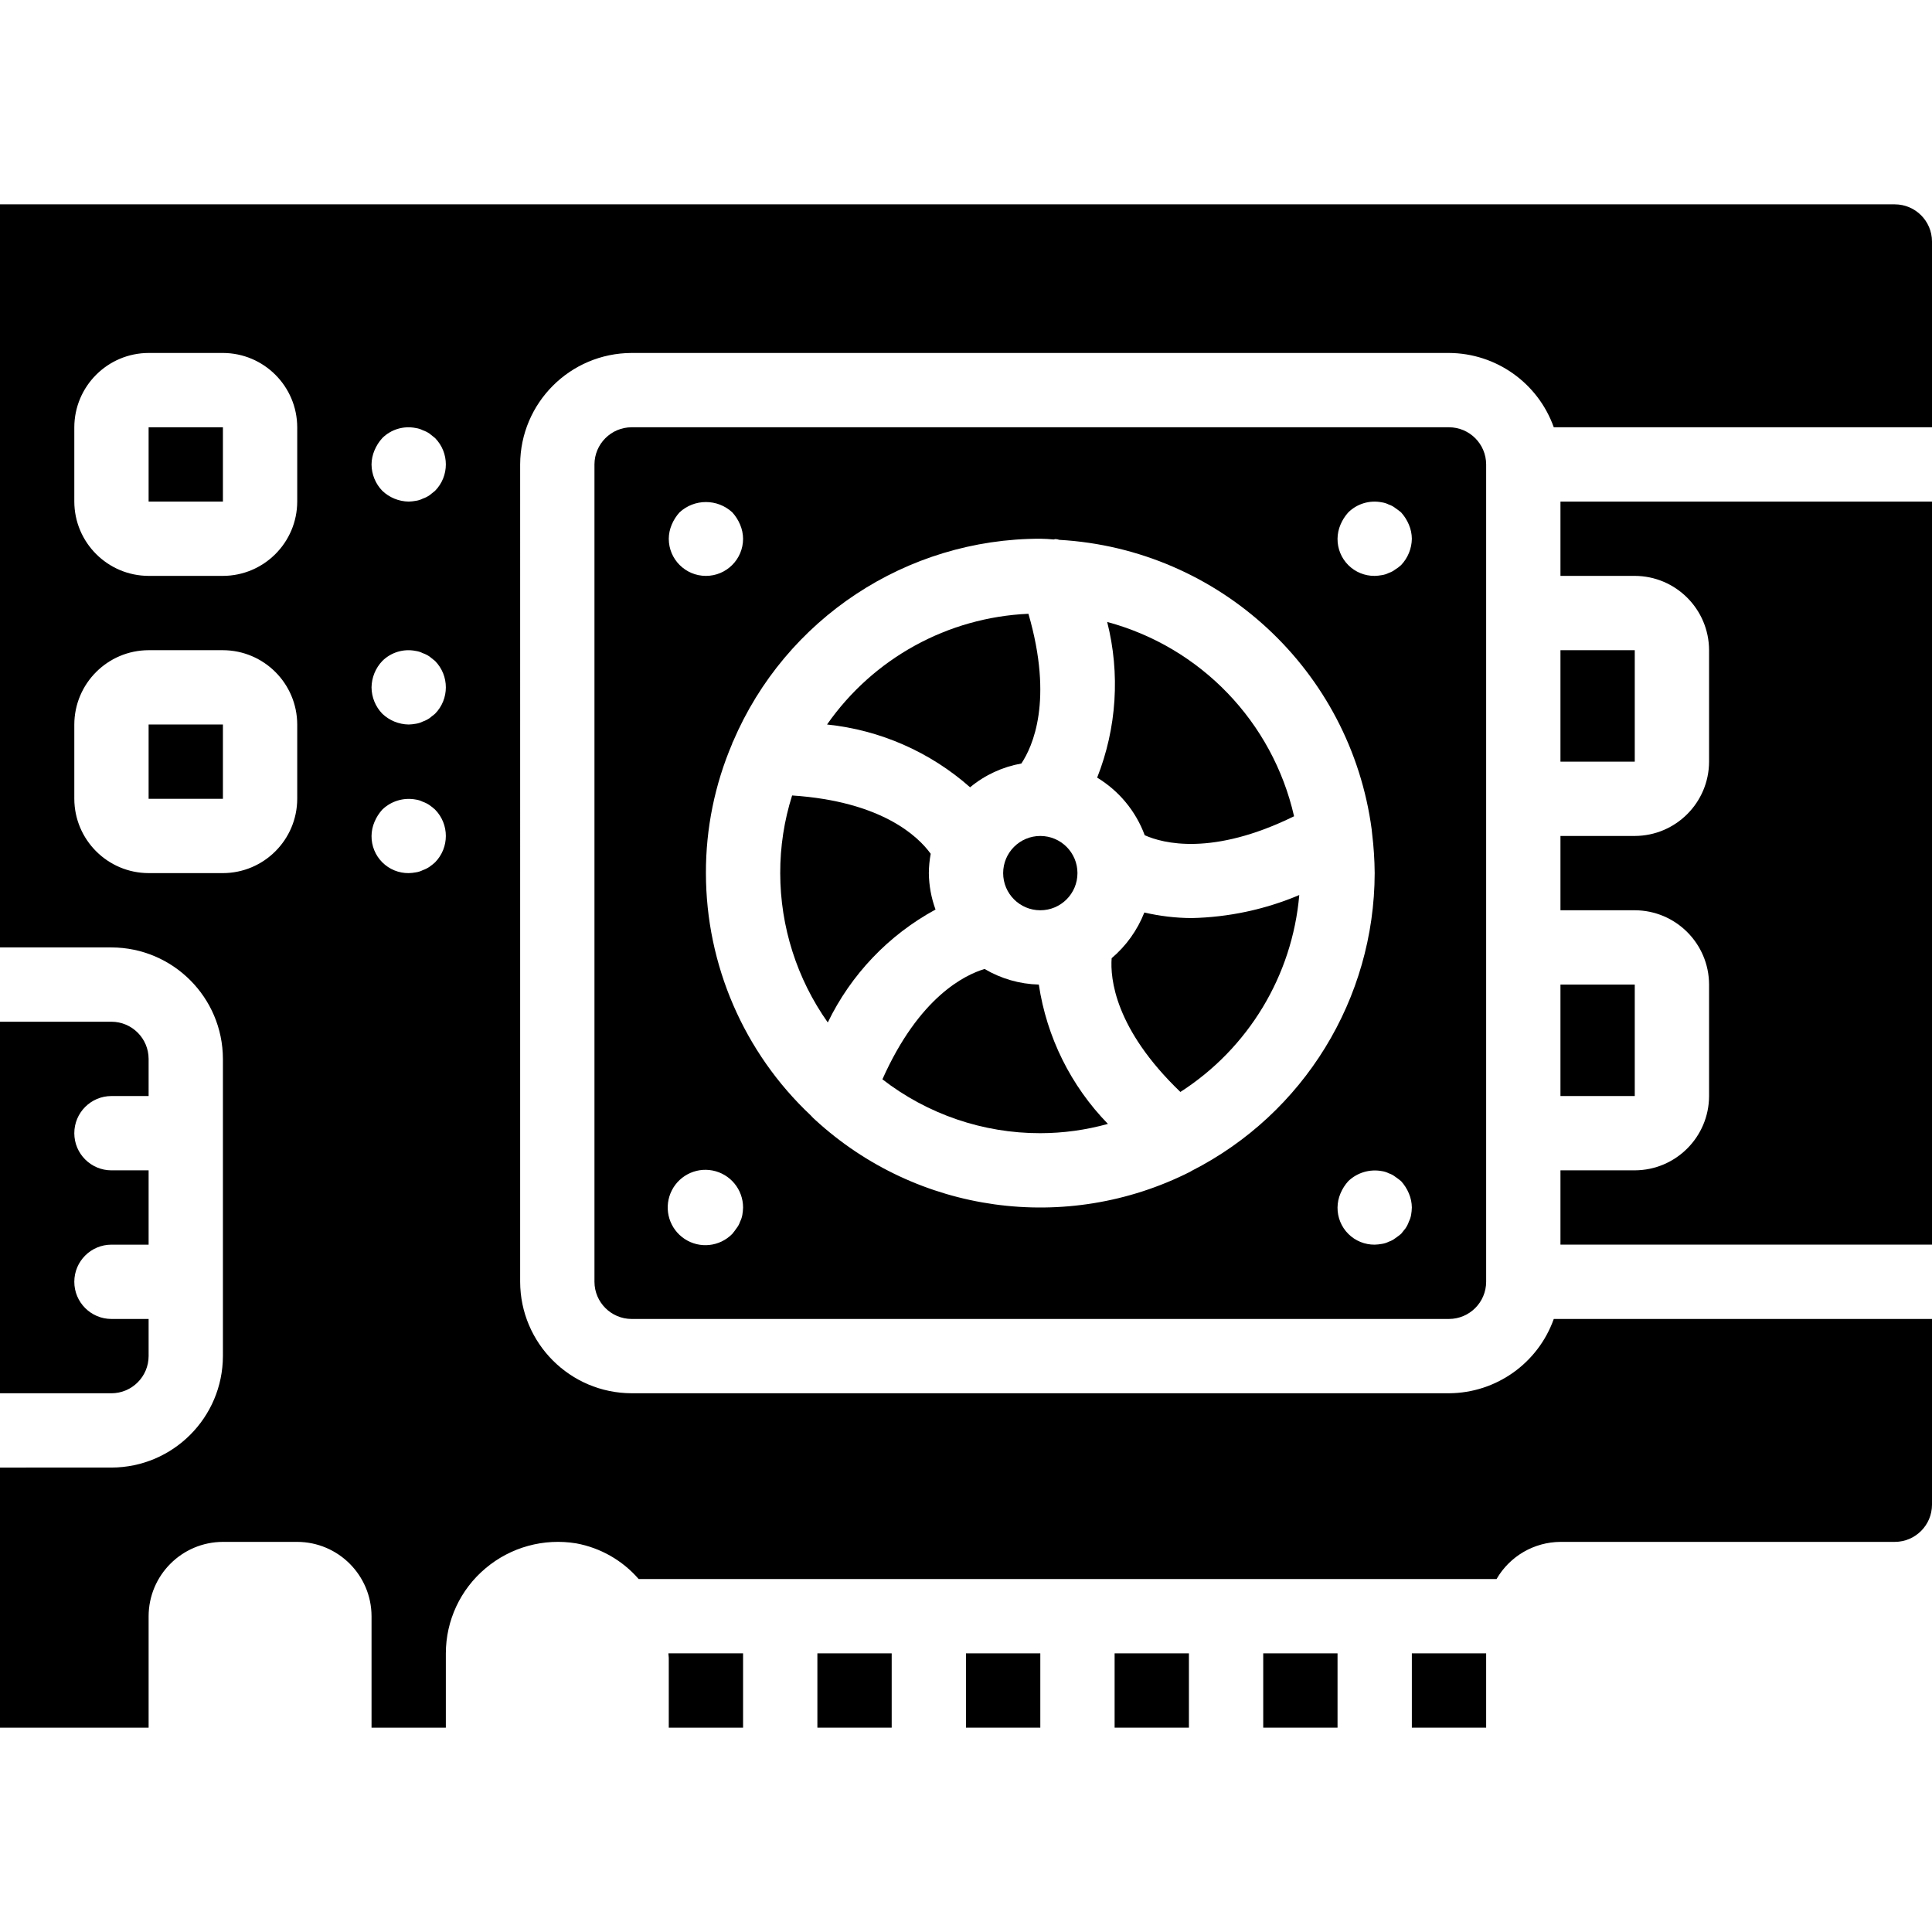 <?xml version="1.0" encoding="iso-8859-1"?>
<!-- Generator: Adobe Illustrator 19.0.0, SVG Export Plug-In . SVG Version: 6.00 Build 0)  -->
<svg version="1.1" id="Capa_1" xmlns="http://www.w3.org/2000/svg" xmlns:xlink="http://www.w3.org/1999/xlink" x="0px" y="0px"
	 viewBox="0 0 512 512" style="enable-background:new 0 0 512 512;" xml:space="preserve">
<g>
	<g>
		<g>
			<path d="M413.538,152.615h19.692c10.863,0.032,19.661,8.83,19.692,19.692v29.538c-0.032,10.862-8.83,19.66-19.692,19.692h-19.692
				v19.692h19.692c10.863,0.032,19.661,8.83,19.692,19.692v29.538c-0.032,10.862-8.83,19.66-19.692,19.692h-19.692v19.692H512
				V132.923h-98.462V152.615z"/>
			<rect x="256" y="438.154" width="19.692" height="19.692"/>
			<path d="M177.231,439.335v18.511h19.692v-19.692h-19.791C177.132,438.548,177.231,438.942,177.231,439.335z"/>
			<path d="M39.385,359.385v-9.846h-9.846c-5.438,0-9.846-4.408-9.846-9.846s4.408-9.846,9.846-9.846h9.846v-19.692h-9.846
				c-5.438,0-9.846-4.408-9.846-9.846s4.408-9.846,9.846-9.846h9.846v-9.846c-0.016-5.431-4.415-9.83-9.846-9.846H0v98.462h29.538
				C34.97,369.215,39.368,364.816,39.385,359.385z"/>
			<rect x="374.154" y="438.154" width="19.692" height="19.692"/>
			<rect x="216.615" y="438.154" width="19.692" height="19.692"/>
			<rect x="413.538" y="172.308" width="19.692" height="29.538"/>
			<rect x="334.769" y="438.154" width="19.692" height="19.692"/>
			<rect x="295.385" y="438.154" width="19.692" height="19.692"/>
			<rect x="413.538" y="260.923" width="19.692" height="29.538"/>
			<path d="M260.923,256.788c-5.219,1.575-17.329,7.385-27.077,29.243c11.977,9.273,26.699,14.296,41.846,14.277
				c6.057-0.011,12.085-0.839,17.92-2.462c-9.826-10.082-16.233-22.999-18.314-36.923
				C270.233,260.789,265.285,259.366,260.923,256.788z"/>
			<path d="M246.154,231.385c0.013-1.718,0.178-3.431,0.492-5.12c-3.249-4.529-12.898-13.883-36.726-15.458
				c-2.106,6.656-3.169,13.597-3.151,20.578c0.01,14.179,4.413,28.007,12.603,39.582c6.149-12.721,16.136-23.191,28.554-29.932
				C246.79,237.942,246.19,234.679,246.154,231.385z"/>
			<path d="M167.385,113.231c-5.431,0.016-9.83,4.415-9.846,9.846v216.615c0.016,5.431,4.415,9.83,9.846,9.846H384
				c5.431-0.016,9.83-4.415,9.846-9.846V123.077c-0.016-5.431-4.415-9.83-9.846-9.846H167.385z M178.018,139.028
				c0.5-1.193,1.199-2.292,2.068-3.249c3.949-3.643,10.033-3.643,13.982,0c0.869,0.958,1.568,2.057,2.068,3.249
				c0.506,1.183,0.773,2.455,0.788,3.742c0,5.438-4.408,9.846-9.846,9.846c-5.438,0-9.846-4.408-9.846-9.846
				C177.245,141.482,177.513,140.211,178.018,139.028z M196.726,321.969c-0.107,0.617-0.306,1.214-0.591,1.772
				c-0.196,0.605-0.496,1.172-0.886,1.674c-0.394,0.591-0.788,1.083-1.182,1.575c-3.342,3.408-8.628,3.975-12.616,1.353
				c-3.988-2.622-5.563-7.701-3.758-12.119c1.805-4.419,6.484-6.942,11.168-6.023c4.684,0.92,8.062,5.025,8.062,9.799
				C196.906,320.66,196.841,321.319,196.726,321.969z M315.865,310.252c-0.197,0.098-0.295,0.197-0.492,0.295
				c-32.757,16.531-72.329,11.04-99.348-13.785c-0.418-0.369-0.813-0.763-1.182-1.182c-17.706-16.659-27.752-39.886-27.766-64.197
				c-0.033-11.811,2.346-23.504,6.991-34.363c0-0.197,0.098-0.295,0.197-0.493c13.929-32.609,45.969-53.762,81.428-53.76
				c1.182,0,2.363,0.098,3.545,0.197c0.098,0,0.295-0.098,0.394-0.098h0.098c0.337,0.008,0.67,0.075,0.985,0.197
				c42.452,2.42,77.202,34.65,82.806,76.8c0,0.394,0.098,0.689,0.098,0.985c0.429,3.496,0.659,7.013,0.689,10.535
				C364.234,264.68,345.529,295.133,315.865,310.252z M373.957,321.969c-0.107,0.617-0.306,1.214-0.591,1.772
				c-0.215,0.628-0.513,1.224-0.886,1.772l-1.182,1.477c-0.492,0.394-0.985,0.788-1.575,1.182c-0.502,0.391-1.069,0.69-1.674,0.886
				c-0.586,0.299-1.219,0.499-1.871,0.591c-0.617,0.114-1.243,0.18-1.871,0.197c-2.619,0.026-5.139-1.003-6.991-2.855
				s-2.881-4.372-2.855-6.991c0.014-1.287,0.282-2.558,0.788-3.742c0.5-1.193,1.199-2.292,2.068-3.249
				c2.358-2.253,5.652-3.241,8.862-2.658c0.652,0.092,1.284,0.292,1.871,0.591c0.605,0.196,1.172,0.496,1.674,0.886
				c0.591,0.394,1.083,0.788,1.575,1.182c0.869,0.958,1.568,2.057,2.068,3.249c0.506,1.183,0.773,2.455,0.788,3.742
				C374.137,320.66,374.071,321.319,373.957,321.969z M371.298,149.76c-0.482,0.448-1.01,0.844-1.575,1.182
				c-0.502,0.391-1.069,0.69-1.674,0.886c-0.586,0.299-1.219,0.499-1.871,0.591c-0.617,0.114-1.243,0.18-1.871,0.197
				c-2.619,0.026-5.139-1.003-6.991-2.855s-2.881-4.372-2.855-6.991c0.014-1.287,0.282-2.558,0.788-3.742
				c0.5-1.193,1.199-2.292,2.068-3.249c2.334-2.295,5.65-3.29,8.862-2.658c0.652,0.092,1.284,0.292,1.871,0.591
				c0.605,0.196,1.172,0.496,1.674,0.886c0.591,0.394,1.083,0.788,1.575,1.182c0.869,0.958,1.568,2.057,2.068,3.249
				c0.506,1.183,0.773,2.455,0.788,3.742C374.116,145.376,373.096,147.872,371.298,149.76z"/>
			<path d="M303.262,241.822c-1.843,4.691-4.82,8.852-8.665,12.111c-0.394,5.317,0.788,18.708,18.215,35.446
				c18.025-11.569,29.664-30.846,31.508-52.185c-9.046,3.823-18.735,5.895-28.554,6.105
				C311.556,243.273,307.362,242.778,303.262,241.822z"/>
			<path d="M270.671,202.338c2.954-4.431,8.566-16.64,1.871-39.68c-21.385,0.943-41.113,11.79-53.366,29.342
				c14.062,1.456,27.317,7.275,37.908,16.64C260.99,205.399,265.672,203.227,270.671,202.338z"/>
			<rect x="39.385" y="113.231" width="19.692" height="19.692"/>
			<path d="M502.154,54.154H0v196.923h29.538c16.294,0.048,29.491,13.245,29.538,29.538v78.769
				c-0.048,16.294-13.245,29.491-29.538,29.538H0v68.923h39.385v-29.539c0.032-10.863,8.83-19.661,19.692-19.692h19.692
				c10.863,0.032,19.661,8.83,19.692,19.692v29.539h19.692v-19.692c0.006-8.704,3.863-16.959,10.535-22.548
				c6.658-5.607,15.437-8.018,24.025-6.597c6.427,1.183,12.26,4.516,16.542,9.452h227.348c3.497-6.055,9.943-9.803,16.935-9.846
				h88.615c5.431-0.016,9.83-4.415,9.846-9.846v-49.231H411.766c-4.188,11.754-15.288,19.627-27.766,19.692H167.385
				c-16.294-0.048-29.491-13.245-29.539-29.538V123.077c0.048-16.294,13.245-29.491,29.539-29.538H384
				c12.478,0.065,23.578,7.938,27.766,19.692H512V64C511.984,58.569,507.585,54.17,502.154,54.154z M78.769,211.692
				c-0.032,10.862-8.83,19.66-19.692,19.692H39.385c-10.863-0.032-19.66-8.83-19.692-19.692V192
				c0.032-10.863,8.83-19.661,19.692-19.692h19.692c10.863,0.032,19.661,8.83,19.692,19.692V211.692z M78.769,132.923
				c-0.032,10.862-8.83,19.66-19.692,19.692H39.385c-10.863-0.032-19.66-8.83-19.692-19.692v-19.692
				c0.032-10.863,8.83-19.661,19.692-19.692h19.692c10.863,0.032,19.661,8.83,19.692,19.692V132.923z M115.298,228.529
				c-0.468,0.424-0.961,0.818-1.477,1.182c-0.549,0.373-1.145,0.671-1.772,0.886c-0.586,0.299-1.219,0.499-1.871,0.591
				c-0.617,0.114-1.243,0.18-1.871,0.197c-2.619,0.026-5.139-1.003-6.991-2.856s-2.881-4.372-2.855-6.991
				c0.014-1.287,0.282-2.558,0.788-3.742c0.5-1.193,1.199-2.292,2.068-3.249c2.351-2.266,5.652-3.256,8.862-2.659
				c0.652,0.092,1.284,0.292,1.871,0.591c0.627,0.215,1.224,0.513,1.772,0.886c0.516,0.364,1.009,0.758,1.477,1.182
				C119.106,218.431,119.106,224.646,115.298,228.529z M115.298,189.145l-1.477,1.182c-0.549,0.373-1.145,0.671-1.772,0.886
				c-0.586,0.299-1.219,0.499-1.871,0.591c-0.617,0.114-1.243,0.18-1.871,0.197c-2.607-0.038-5.103-1.057-6.991-2.855
				c-1.814-1.877-2.836-4.38-2.855-6.991c0.038-2.607,1.057-5.103,2.855-6.991c2.326-2.307,5.649-3.304,8.862-2.658
				c0.652,0.092,1.284,0.292,1.871,0.591c0.627,0.215,1.224,0.513,1.772,0.886l1.477,1.182
				C119.106,179.046,119.106,185.262,115.298,189.145z M115.298,130.068l-1.477,1.182c-0.549,0.373-1.145,0.671-1.772,0.886
				c-0.586,0.299-1.219,0.499-1.871,0.591c-0.617,0.114-1.243,0.18-1.871,0.197c-2.607-0.038-5.103-1.057-6.991-2.855
				c-1.814-1.877-2.836-4.38-2.855-6.991c0.014-1.287,0.282-2.558,0.788-3.742c0.5-1.193,1.199-2.292,2.068-3.249
				c2.326-2.307,5.649-3.304,8.862-2.658c0.652,0.092,1.284,0.292,1.871,0.591c0.627,0.215,1.224,0.513,1.772,0.886l1.477,1.182
				C119.106,119.969,119.106,126.185,115.298,130.068z"/>
			<circle cx="275.692" cy="231.385" r="9.846"/>
			<rect x="39.385" y="192" width="19.692" height="19.692"/>
			<path d="M303.36,221.342c4.825,2.166,17.92,5.612,39.582-5.022c-5.7-25.012-24.756-44.825-49.526-51.495
				c3.463,13.69,2.533,28.123-2.658,41.255C296.563,209.596,301.005,214.976,303.36,221.342z"/>
		</g>
	</g>
</g>
<g>
</g>
<g>
</g>
<g>
</g>
<g>
</g>
<g>
</g>
<g>
</g>
<g>
</g>
<g>
</g>
<g>
</g>
<g>
</g>
<g>
</g>
<g>
</g>
<g>
</g>
<g>
</g>
<g>
</g>
</svg>
